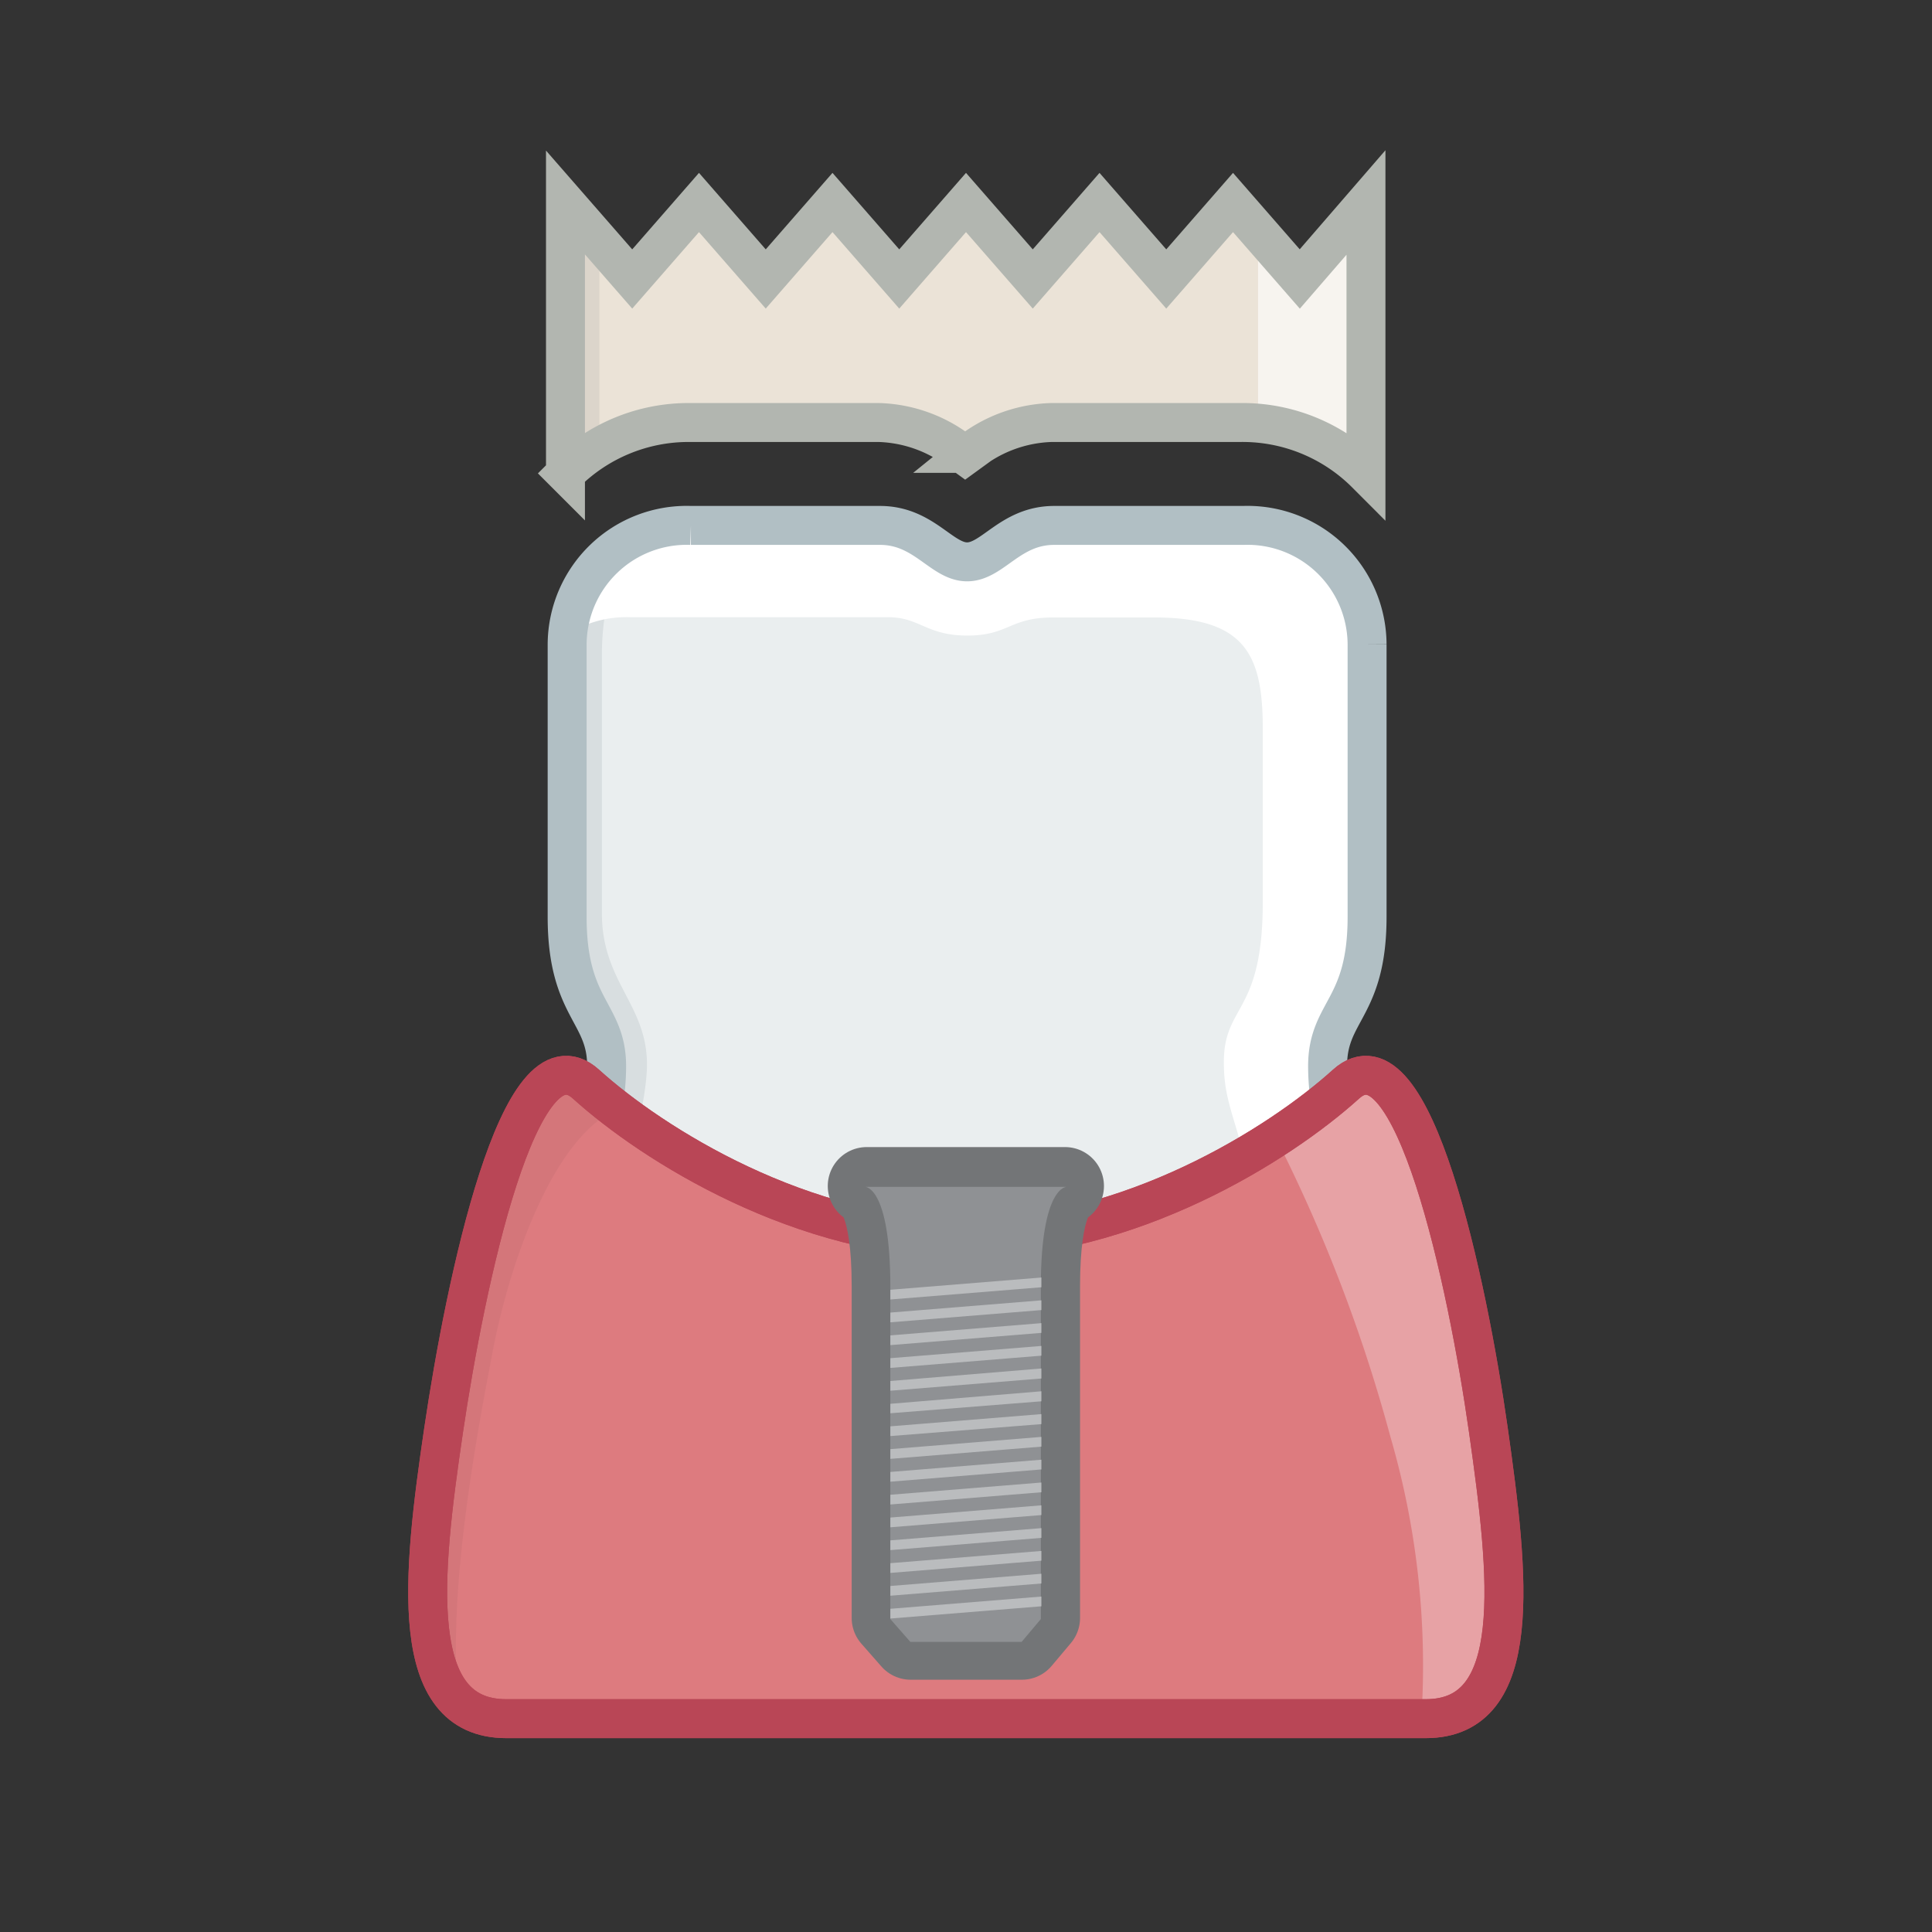 ﻿<svg xmlns="http://www.w3.org/2000/svg" xmlns:xlink="http://www.w3.org/1999/xlink" viewBox="0 0 69.46 69.46"><rect x="0" y="0" width="69.46" height="69.46" fill="#333333" stroke="none"/><defs><style>.cls-1{isolation:isolate;}.cls-2{stroke:#dcddde;stroke-width:1.06px;fill:url(#New_Gradient_Swatch_2);}.cls-11,.cls-15,.cls-2,.cls-7{stroke-miterlimit:10;}.cls-3{fill:url(#New_Gradient_Swatch_2-2);}.cls-4{fill:#eaeeef;}.cls-13,.cls-5,.cls-9{fill:#fff;}.cls-6{fill:#d8dee0;}.cls-11,.cls-15,.cls-7{fill:none;stroke-width:1.4px;}.cls-7{stroke:#b1bfc4;}.cls-8{fill:#ebe3d7;}.cls-9{opacity:0.6;}.cls-10,.cls-14{fill:#181a1d;}.cls-10{opacity:0.07;}.cls-10,.cls-14,.cls-16{mix-blend-mode:multiply;}.cls-11{stroke:#b2b6b0;}.cls-12{fill:#dd7b7f;}.cls-13{opacity:0.3;}.cls-14{opacity:0.05;}.cls-15{stroke:#b94656;}.cls-16{opacity:0;}.cls-17{fill:#b94656;}.cls-18{fill:#737577;stroke:#737577;stroke-linejoin:round;stroke-width:2.8px;}.cls-19{fill:#8f9194;}.cls-20{fill:#babcbe;}</style><linearGradient id="New_Gradient_Swatch_2" x1="34.73" y1="45.42" x2="34.73" y2="62.25" gradientUnits="userSpaceOnUse"><stop offset="0" stop-color="#fff" /><stop offset="1" stop-color="#f2f2f2" /></linearGradient><linearGradient id="New_Gradient_Swatch_2-2" x1="36" y1="24.22" x2="36" y2="7.14" xlink:href="#New_Gradient_Swatch_2" /></defs><title>D6065_implant_supoorted_porcelain_ceramic_crown</title><g class="cls-1"><g id="D6065_-_implant_supoorted_porcelain_ceramic_crown" data-name="D6065 - implant supoorted porcelain/ceramic crown"><path class="cls-4" d="M42.71,52.57c.15,5.36-2.11,8.32-1.18,8.84,1.42.79,6.32-1.9,7.9-6.64C51.91,47.35,49,43.39,49,39.6c0-2,1.42-2.05,1.42-5.37v-9.8a4.3,4.3,0,0,0-4.45-4.27h-6.8c-1.58,0-2.21,1.31-3.13,1.31s-1.55-1.31-3.13-1.31h-6.8a4.3,4.3,0,0,0-4.45,4.27v9.8c0,3.32,1.42,3.42,1.42,5.37,0,3.79-2.95,7.75-.47,15.17,1.58,4.74,6.48,7.43,7.9,6.64.93-.51-1.33-3.48-1.18-8.84C29.42,47.92,32.56,45,36,45S42.58,47.92,42.71,52.57Z" transform="translate(-1.27 -1.27)" /><path class="cls-5" d="M37.21,45.12v-.58S30,43.15,27.5,49.23c-2.12,5.05.8,10.21,2.81,12.24l.16-.05c.93-.51-1.33-3.48-1.18-8.84C29.42,47.92,32.56,45,36,45A6.06,6.06,0,0,1,37.21,45.12Z" transform="translate(-1.27 -1.27)" /><path class="cls-6" d="M24.69,56.78a16.75,16.75,0,0,1-1.78-8.55c0-2.58,1.45-6,1.61-8.39s-1.61-3.15-1.61-5.73V24.66a9.73,9.73,0,0,1,.91-3.94,4.15,4.15,0,0,0-2.21,3.7v9.8c0,3.32,1.42,3.42,1.42,5.37,0,3.79-2.95,7.75-.47,15.17a10.72,10.72,0,0,0,6.49,6.65A11.07,11.07,0,0,1,24.69,56.78Z" transform="translate(-1.27 -1.27)" /><path class="cls-5" d="M49.43,54.77C51.91,47.35,49,43.39,49,39.6c0-2,1.42-2.05,1.42-5.37v-9.8a4.3,4.3,0,0,0-4.45-4.27h-6.8c-1.58,0-2.21,1.31-3.13,1.31s-1.55-1.31-3.13-1.31h-6.8a4.31,4.31,0,0,0-4.43,3.91,3.94,3.94,0,0,1,2.25-.61h9.27c1.14,0,1.37.66,2.85.66s1.52-.65,3.07-.65h3.66c3.27,0,3.89,1.35,3.89,4V33.7c0,4.05-1.4,3.66-1.4,5.76s.93,2.34,1.56,8.33c.41,4-1.87,10.12-5.14,12.62l-.31.26c-.05.37,0,.62.2.74C43,62.2,47.85,59.51,49.43,54.77Z" transform="translate(-1.27 -1.27)" /><path class="cls-6" d="M41.58,60.61a27.57,27.57,0,0,0,1.77-4.09,11.15,11.15,0,0,0-.54-8.44,6.91,6.91,0,0,0-5.92-3.54l.08.54c3,.49,5.63,3.28,5.75,7.49a23.17,23.17,0,0,1-1.29,7.65Z" transform="translate(-1.27 -1.27)" /><path class="cls-7" d="M42.71,52.57c.15,5.36-2.11,8.32-1.18,8.84,1.42.79,6.32-1.9,7.9-6.64C51.91,47.35,49,43.39,49,39.6c0-2,1.42-2.05,1.42-5.37v-9.8a4.3,4.3,0,0,0-4.45-4.27h-6.8c-1.58,0-2.21,1.31-3.13,1.31s-1.55-1.31-3.13-1.31h-6.8a4.3,4.3,0,0,0-4.45,4.27v9.8c0,3.32,1.42,3.42,1.42,5.37,0,3.79-2.95,7.75-.47,15.17,1.58,4.74,6.48,7.43,7.9,6.64.93-.51-1.33-3.48-1.18-8.84C29.42,47.92,32.56,45,36,45S42.58,47.92,42.71,52.57Z" transform="translate(-1.27 -1.27)" /><path class="cls-8" d="M26.06,16.46h6.8a5,5,0,0,1,3,1.11l.11.08.11-.08a5,5,0,0,1,3-1.11h6.8a6.27,6.27,0,0,1,4.5,1.84V8.55h0L48,11.3l-2.4-2.75h0l-2.4,2.75-2.4-2.75h0l-2.4,2.75L36,8.55h0L33.6,11.3,31.2,8.55h0l-2.4,2.75-2.4-2.75h0L24,11.3l-2.4-2.75h0v9.74A6.27,6.27,0,0,1,26.06,16.46Z" transform="translate(-1.27 -1.27)" /><path class="cls-9" d="M50.44,8.55h0L48,11.3l-1.5-1.72v6.91a6.23,6.23,0,0,1,3.91,1.81Z" transform="translate(-1.27 -1.27)" /><path class="cls-10" d="M21.58,8.55h0v9.74a6.09,6.09,0,0,1,1.24-1V10Z" transform="translate(-1.27 -1.27)" /><path class="cls-11" d="M26.06,16.46h6.8a5,5,0,0,1,3,1.11l.11.08.11-.08a5,5,0,0,1,3-1.11h6.8a6.27,6.27,0,0,1,4.5,1.84V8.55h0L48,11.3l-2.4-2.75-2.4,2.75-2.4-2.75-2.4,2.75L36,8.55,33.6,11.3,31.2,8.55l-2.4,2.75-2.4-2.75L24,11.3l-2.4-2.75h0v9.74A6.27,6.27,0,0,1,26.06,16.46Z" transform="translate(-1.27 -1.27)" /><path class="cls-12" d="M52.53,63.06c3.57,0,3-5.1,2.25-10.38s-2.72-14.6-5.12-12.43S41.87,45.81,36,45.81s-11.26-3.39-13.66-5.56S18,47.4,17.22,52.68,15.9,63.06,19.47,63.06Z" transform="translate(-1.27 -1.27)" /><path class="cls-13" d="M52.53,63.06c3.57,0,3-5.1,2.25-10.38s-2.72-14.6-5.12-12.43a20.8,20.8,0,0,1-2.53,1.91,55.89,55.89,0,0,1,4.13,10.77,29.41,29.41,0,0,1,1.11,10.13Z" transform="translate(-1.27 -1.27)" /><path class="cls-14" d="M19,49.77c.62-3.2,2.2-7.64,4.44-8.61-.41-.32-.78-.62-1.1-.91C19.93,38.08,18,47.4,17.22,52.68c-.61,4.17-1.07,8.23.52,9.75C17.38,58.57,18.3,53.39,19,49.77Z" transform="translate(-1.27 -1.27)" /><path class="cls-15" d="M52.53,63.06c3.57,0,3-5.1,2.25-10.38s-2.72-14.6-5.12-12.43S41.87,45.81,36,45.81s-11.26-3.39-13.66-5.56S18,47.4,17.22,52.68,15.9,63.06,19.47,63.06Z" transform="translate(-1.27 -1.27)" /><path class="cls-15" d="M52.53,63.06c3.57,0,3-5.1,2.25-10.38s-2.72-14.6-5.12-12.43S41.87,45.81,36,45.81s-11.26-3.39-13.66-5.56S18,47.4,17.22,52.68,15.9,63.06,19.47,63.06Z" transform="translate(-1.27 -1.27)" /><g class="cls-16"><path class="cls-17" d="M22.57,54.77c1.58,4.74,6.48,7.43,7.9,6.64.93-.51-1.33-3.48-1.18-8.84.12-4.22,2.72-7,5.77-7.49a22,22,0,0,1-12-5.16C22.87,43.62,20.16,47.56,22.57,54.77Z" transform="translate(-1.27 -1.27)" /><path class="cls-17" d="M42.71,52.57c.15,5.36-2.11,8.32-1.18,8.84,1.42.79,6.32-1.9,7.9-6.64,2.4-7.21-.3-11.15-.46-14.85a22,22,0,0,1-12,5.16C40,45.56,42.59,48.35,42.71,52.57Z" transform="translate(-1.27 -1.27)" /></g><path class="cls-18" d="M32.43,43.91s0,0,0,0c.18.07.86.54.86,3.6,0,3.6,0,11.93,0,11.93l.72.82h4l.69-.82s0-8.29,0-11.93c0-3.06.67-3.53.86-3.6,0,0,0,0,0,0Z" transform="translate(-1.27 -1.27)" /><path class="cls-19" d="M39.62,43.94H32.38s.9,0,.9,3.61,0,11.93,0,11.93l.72.82h4l.69-.82s0-8.29,0-11.93S39.62,43.94,39.62,43.94Z" transform="translate(-1.27 -1.27)" /><polygon class="cls-20" points="37.44 57.75 32.01 58.19 32.01 57.84 37.44 57.4 37.44 57.75" /><polygon class="cls-20" points="37.44 56.93 32.01 57.37 32.01 57.02 37.44 56.58 37.44 56.93" /><polygon class="cls-20" points="37.44 56.11 32.01 56.55 32.01 56.2 37.44 55.76 37.44 56.11" /><polygon class="cls-20" points="37.44 55.29 32.01 55.73 32.01 55.38 37.44 54.94 37.44 55.29" /><polygon class="cls-20" points="37.44 54.47 32.01 54.91 32.01 54.56 37.44 54.12 37.44 54.47" /><polygon class="cls-20" points="37.44 53.65 32.01 54.09 32.01 53.74 37.44 53.3 37.44 53.65" /><polygon class="cls-20" points="37.44 52.83 32.01 53.27 32.01 52.92 37.44 52.48 37.44 52.83" /><polygon class="cls-20" points="37.44 52.01 32.01 52.45 32.01 52.1 37.44 51.66 37.44 52.01" /><polygon class="cls-20" points="37.44 51.2 32.01 51.63 32.01 51.28 37.44 50.84 37.44 51.2" /><polygon class="cls-20" points="37.44 50.38 32.01 50.81 32.01 50.47 37.44 50.02 37.44 50.38" /><polygon class="cls-20" points="37.44 49.56 32.01 50 32.01 49.65 37.44 49.2 37.44 49.56" /><polygon class="cls-20" points="37.44 48.74 32.01 49.18 32.01 48.83 37.44 48.39 37.44 48.74" /><polygon class="cls-20" points="37.44 47.92 32.01 48.36 32.01 48.01 37.44 47.57 37.44 47.92" /><polygon class="cls-20" points="37.44 47.1 32.01 47.54 32.01 47.19 37.44 46.75 37.44 47.1" /><polygon class="cls-20" points="37.44 46.28 32.01 46.72 32.01 46.37 37.44 45.93 37.44 46.28" /></g></g></svg>